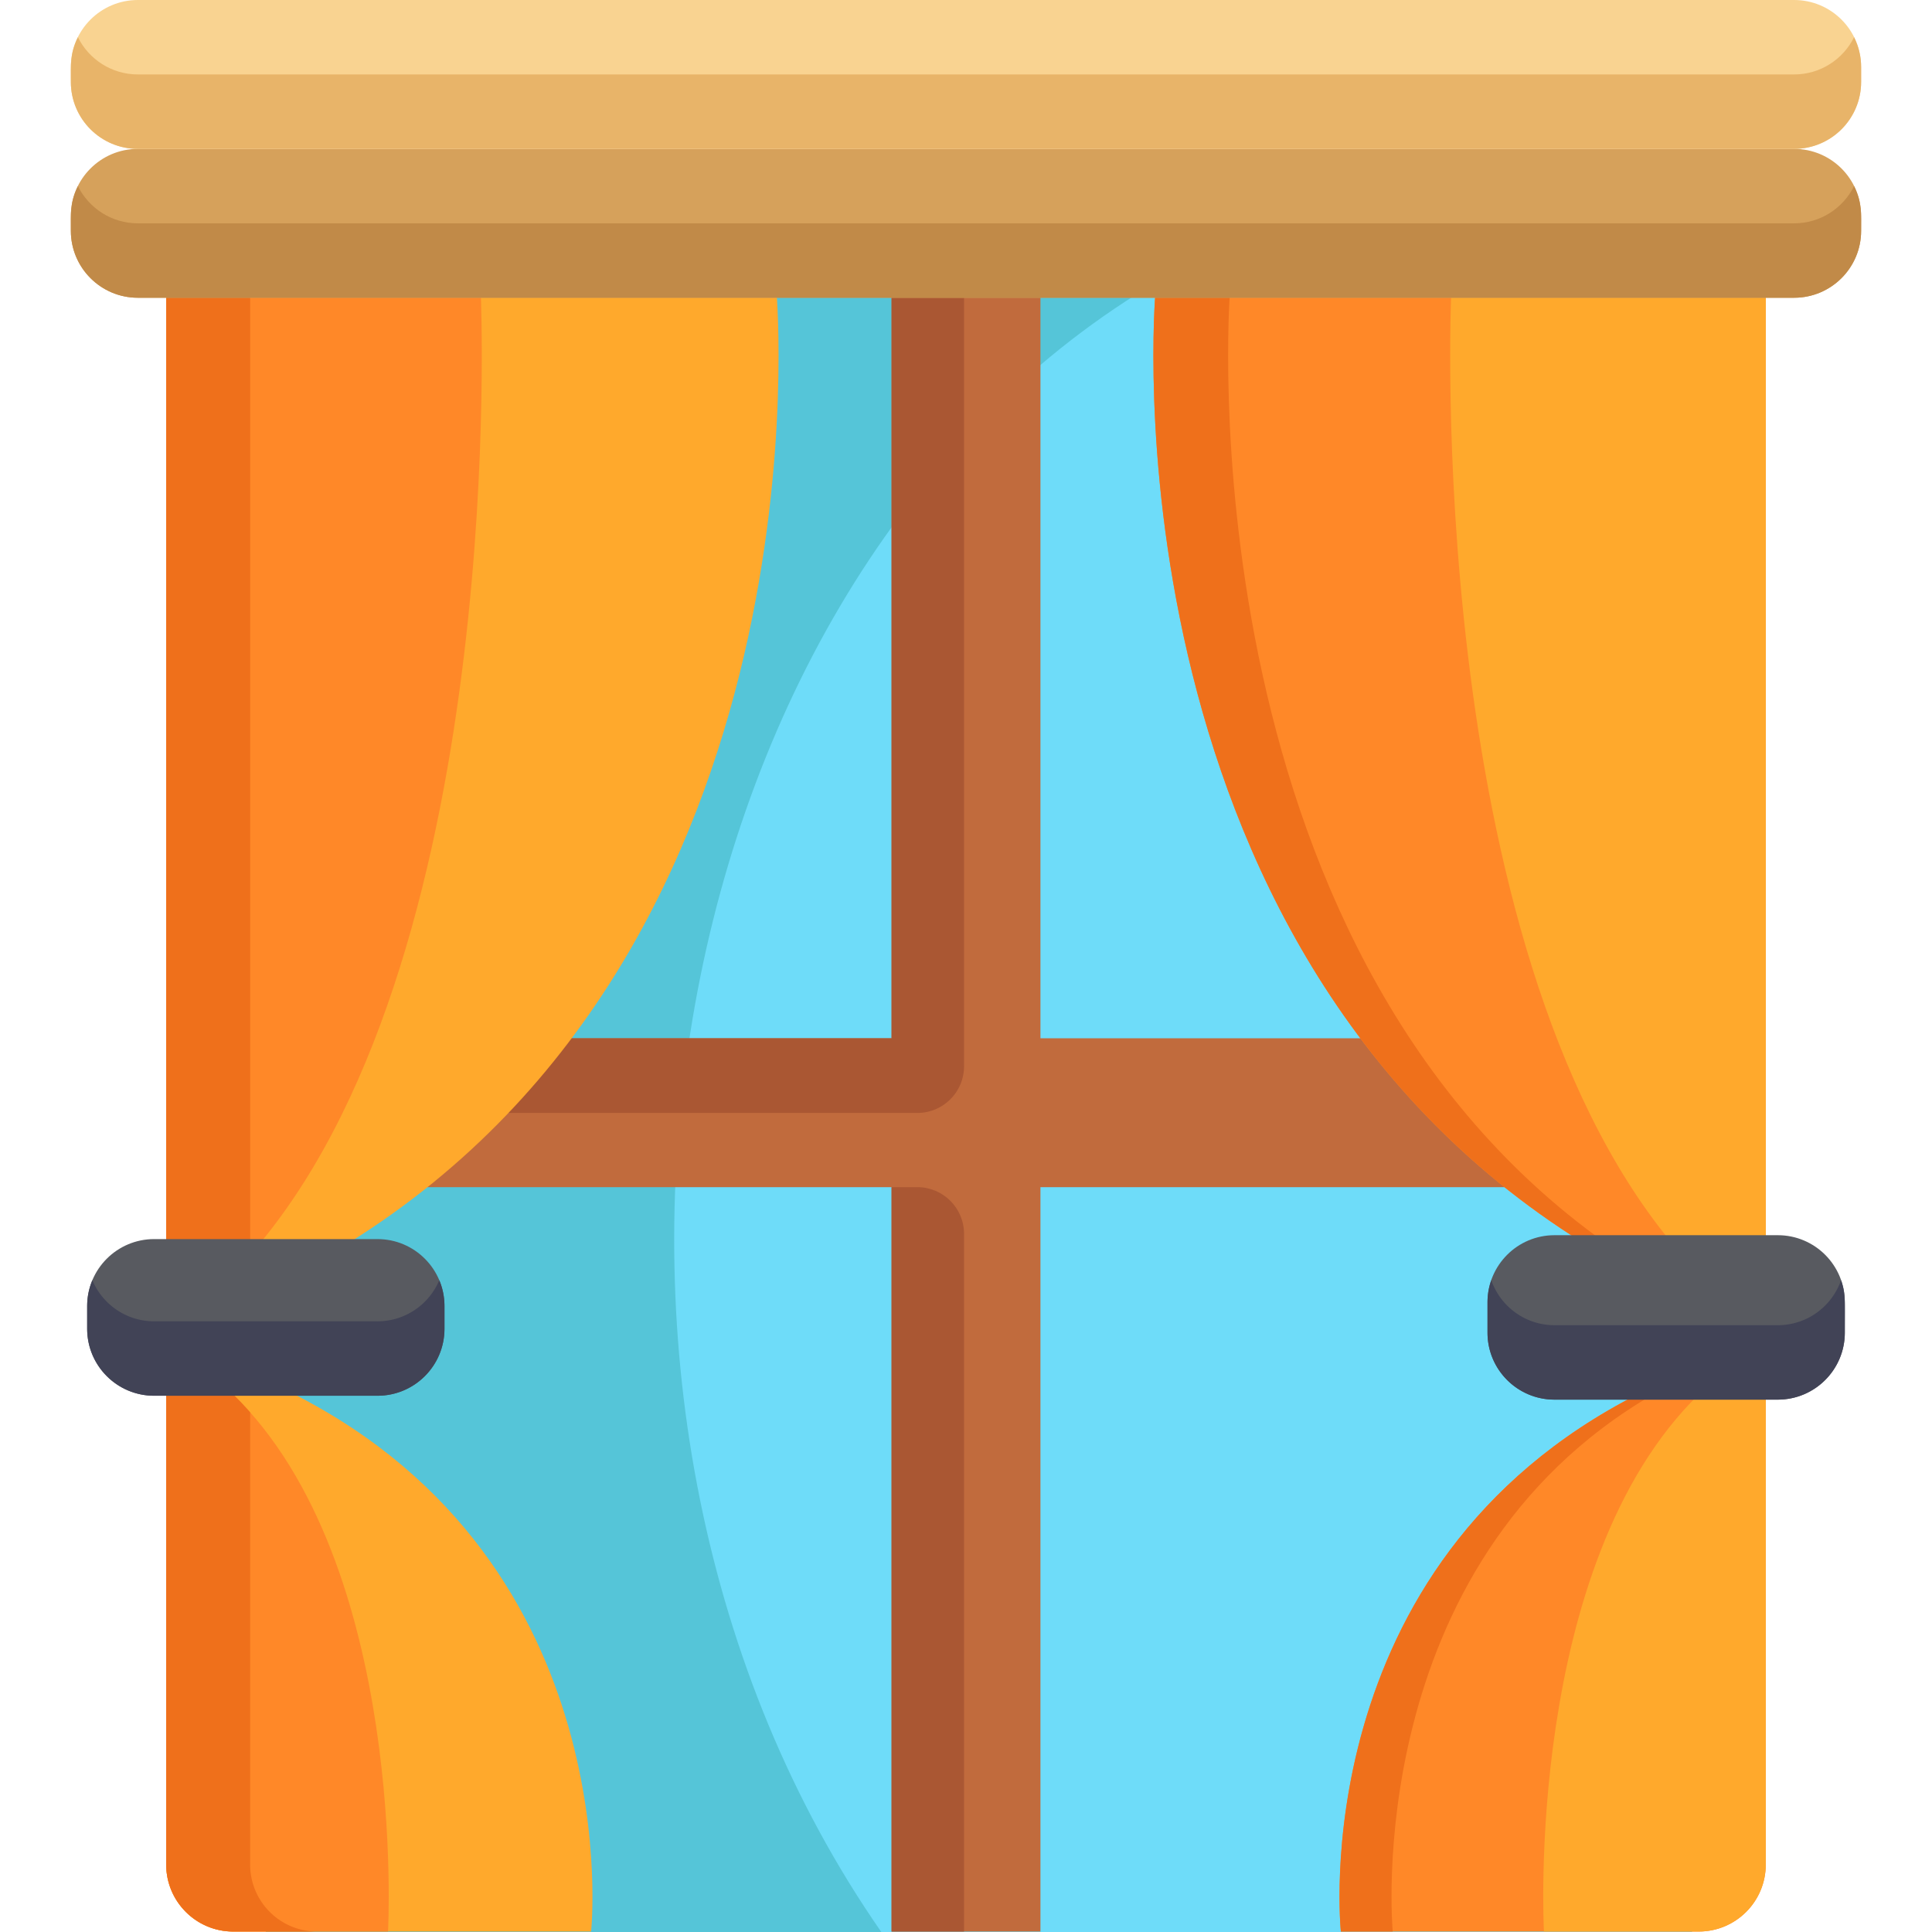 <svg viewBox="0 0 512 512" xmlns="http://www.w3.org/2000/svg"><g><path d="M306.184 77.88H70.444V512h377.977V77.88H306.184z" fill="#6edcf9"></path><path d="M301.376 77.88H70.445V512h163.112c-95.705-137.732-61.954-352.603 67.819-434.12z" fill="#55c5d8"></path><path d="M402.853 314.608c-15.007-11.996-27.619-25.354-38.214-39.454h-88.911V77.88h-39.454v197.274h-89.952c-10.591 14.101-23.205 27.458-38.212 39.454h128.164V511.88h39.454V314.608h127.125z" fill="#c16b3d"></path><path d="M236.273 275.153h-89.952a221.035 221.035 0 0 1-16.769 19.787h113.556c6.833 0 12.373-5.539 12.373-12.373V77.88h-19.208v197.273z" fill="#aa5733"></path><path d="M306.184 77.88s-14.795 171.628 113.431 251.523h48.333V77.88H306.184z" fill="#ff8828"></path><path d="M384.582 77.88s-7.624 171.628 58.461 251.523h24.907V77.88h-83.368z" fill="#ffa92c"></path><path d="M355.345 511.879h94.85c9.805 0 17.754-7.948 17.754-17.756V369.351h-33.643c-89.261 45.274-78.961 142.528-78.961 142.528z" fill="#ff8828"></path><path d="M325.924 77.88h-19.74s-14.795 171.628 113.431 251.523h5.898C312.934 249.507 325.924 77.88 325.924 77.88zM438.412 369.351h-4.106c-89.262 45.274-78.961 142.528-78.961 142.528h13.741s-9.043-97.254 69.326-142.528z" fill="#ef701b"></path><path d="M450.384 369.351c-46.599 45.274-41.222 142.528-41.222 142.528h41.033c9.805 0 17.754-7.948 17.754-17.756V369.351h-17.565zM205.809 77.88s14.795 171.628-113.433 251.523H44.044V77.88h161.765z" fill="#ffa92c"></path><path d="M127.412 77.88s7.624 171.628-58.459 251.523H44.044V77.88h83.368z" fill="#ff8828"></path><path d="M156.648 511.879H61.8c-9.807 0-17.756-7.948-17.756-17.756V369.351h33.645c89.259 45.274 78.959 142.528 78.959 142.528z" fill="#ffa92c"></path><path d="M61.609 369.351c46.599 45.274 41.222 142.528 41.222 142.528H61.8c-9.807 0-17.756-7.948-17.756-17.756V369.351h17.565z" fill="#ff8828"></path><path d="M44.049 77.88h22.247V329.4H44.049zM66.292 494.124V374.278a88.939 88.939 0 0 0-4.683-4.928H44.044v124.773c0 9.807 7.948 17.756 17.756 17.756h22.247c-9.807 0-17.755-7.948-17.755-17.755z" fill="#ef701b"></path><path d="M23.099 352.133v-6.005c0-9.807 7.948-17.756 17.754-17.756h59.182c9.805 0 17.756 7.948 17.756 17.756v6.005c0 9.807-7.951 17.754-17.756 17.754H40.852c-9.805-.001-17.753-7.947-17.753-17.754z" fill="#585a60"></path><path d="M100.034 350.16H40.852c-7.373 0-13.694-4.495-16.377-10.894a17.706 17.706 0 0 0-1.376 6.861v6.005c0 9.807 7.948 17.754 17.754 17.754h59.182c9.805 0 17.756-7.946 17.756-17.754v-6.005c0-2.433-.491-4.749-1.376-6.861-2.686 6.399-9.008 10.894-16.381 10.894z" fill="#414356"></path><path d="M493.22 61.157c0 9.805-7.948 17.754-17.756 17.754H36.531c-9.805 0-17.756-7.948-17.756-17.754V57.21c0-9.805 7.951-17.754 17.756-17.754h438.933c9.807 0 17.756 7.948 17.756 17.754v3.947z" fill="#d6a15b"></path><path d="M475.464 59.184H36.531c-6.967 0-12.981-4.023-15.888-9.864-2.138 4.295-1.867 7.408-1.867 11.837 0 9.805 7.951 17.754 17.756 17.754h438.933c9.807 0 17.756-7.948 17.756-17.754 0-4.307.297-7.489-1.867-11.837-2.908 5.841-8.921 9.864-15.89 9.864z" fill="#c18a48"></path><path d="M493.22 21.701c0 9.807-7.948 17.756-17.756 17.756H36.531c-9.805 0-17.756-7.948-17.756-17.756v-3.945C18.775 7.95 26.726 0 36.531 0h438.933c9.807 0 17.756 7.95 17.756 17.756v3.945z" fill="#f9d391"></path><path d="M475.464 19.728H36.531c-6.967 0-12.98-4.023-15.888-9.864-2.129 4.276-1.868 7.362-1.868 11.836 0 9.807 7.951 17.756 17.756 17.756h438.933c9.807 0 17.756-7.948 17.756-17.756v-3.945c0-2.838-.683-5.512-1.867-7.891-2.908 5.842-8.92 9.864-15.889 9.864z" fill="#e8b469"></path><path d="M243.108 314.608h-6.835V511.88h19.208v-184.9c0-6.833-5.539-12.372-12.373-12.372z" fill="#aa5733"></path><path d="M488.896 353.164v-8.067c0-9.807-7.948-17.756-17.756-17.756h-59.181c-9.805 0-17.754 7.948-17.754 17.756v8.067c0 9.807 7.948 17.754 17.754 17.754h59.182c9.807-.001 17.755-7.947 17.755-17.754z" fill="#585a60"></path><path d="M471.141 351.191h-59.182c-7.76 0-14.34-4.986-16.755-11.925a17.702 17.702 0 0 0-.999 5.83v8.067c0 9.807 7.948 17.754 17.754 17.754h59.182c9.807 0 17.756-7.946 17.756-17.754 0-8.689.229-10.367-.999-13.897-2.415 6.939-8.995 11.925-16.757 11.925z" fill="#414356"></path></g></svg>